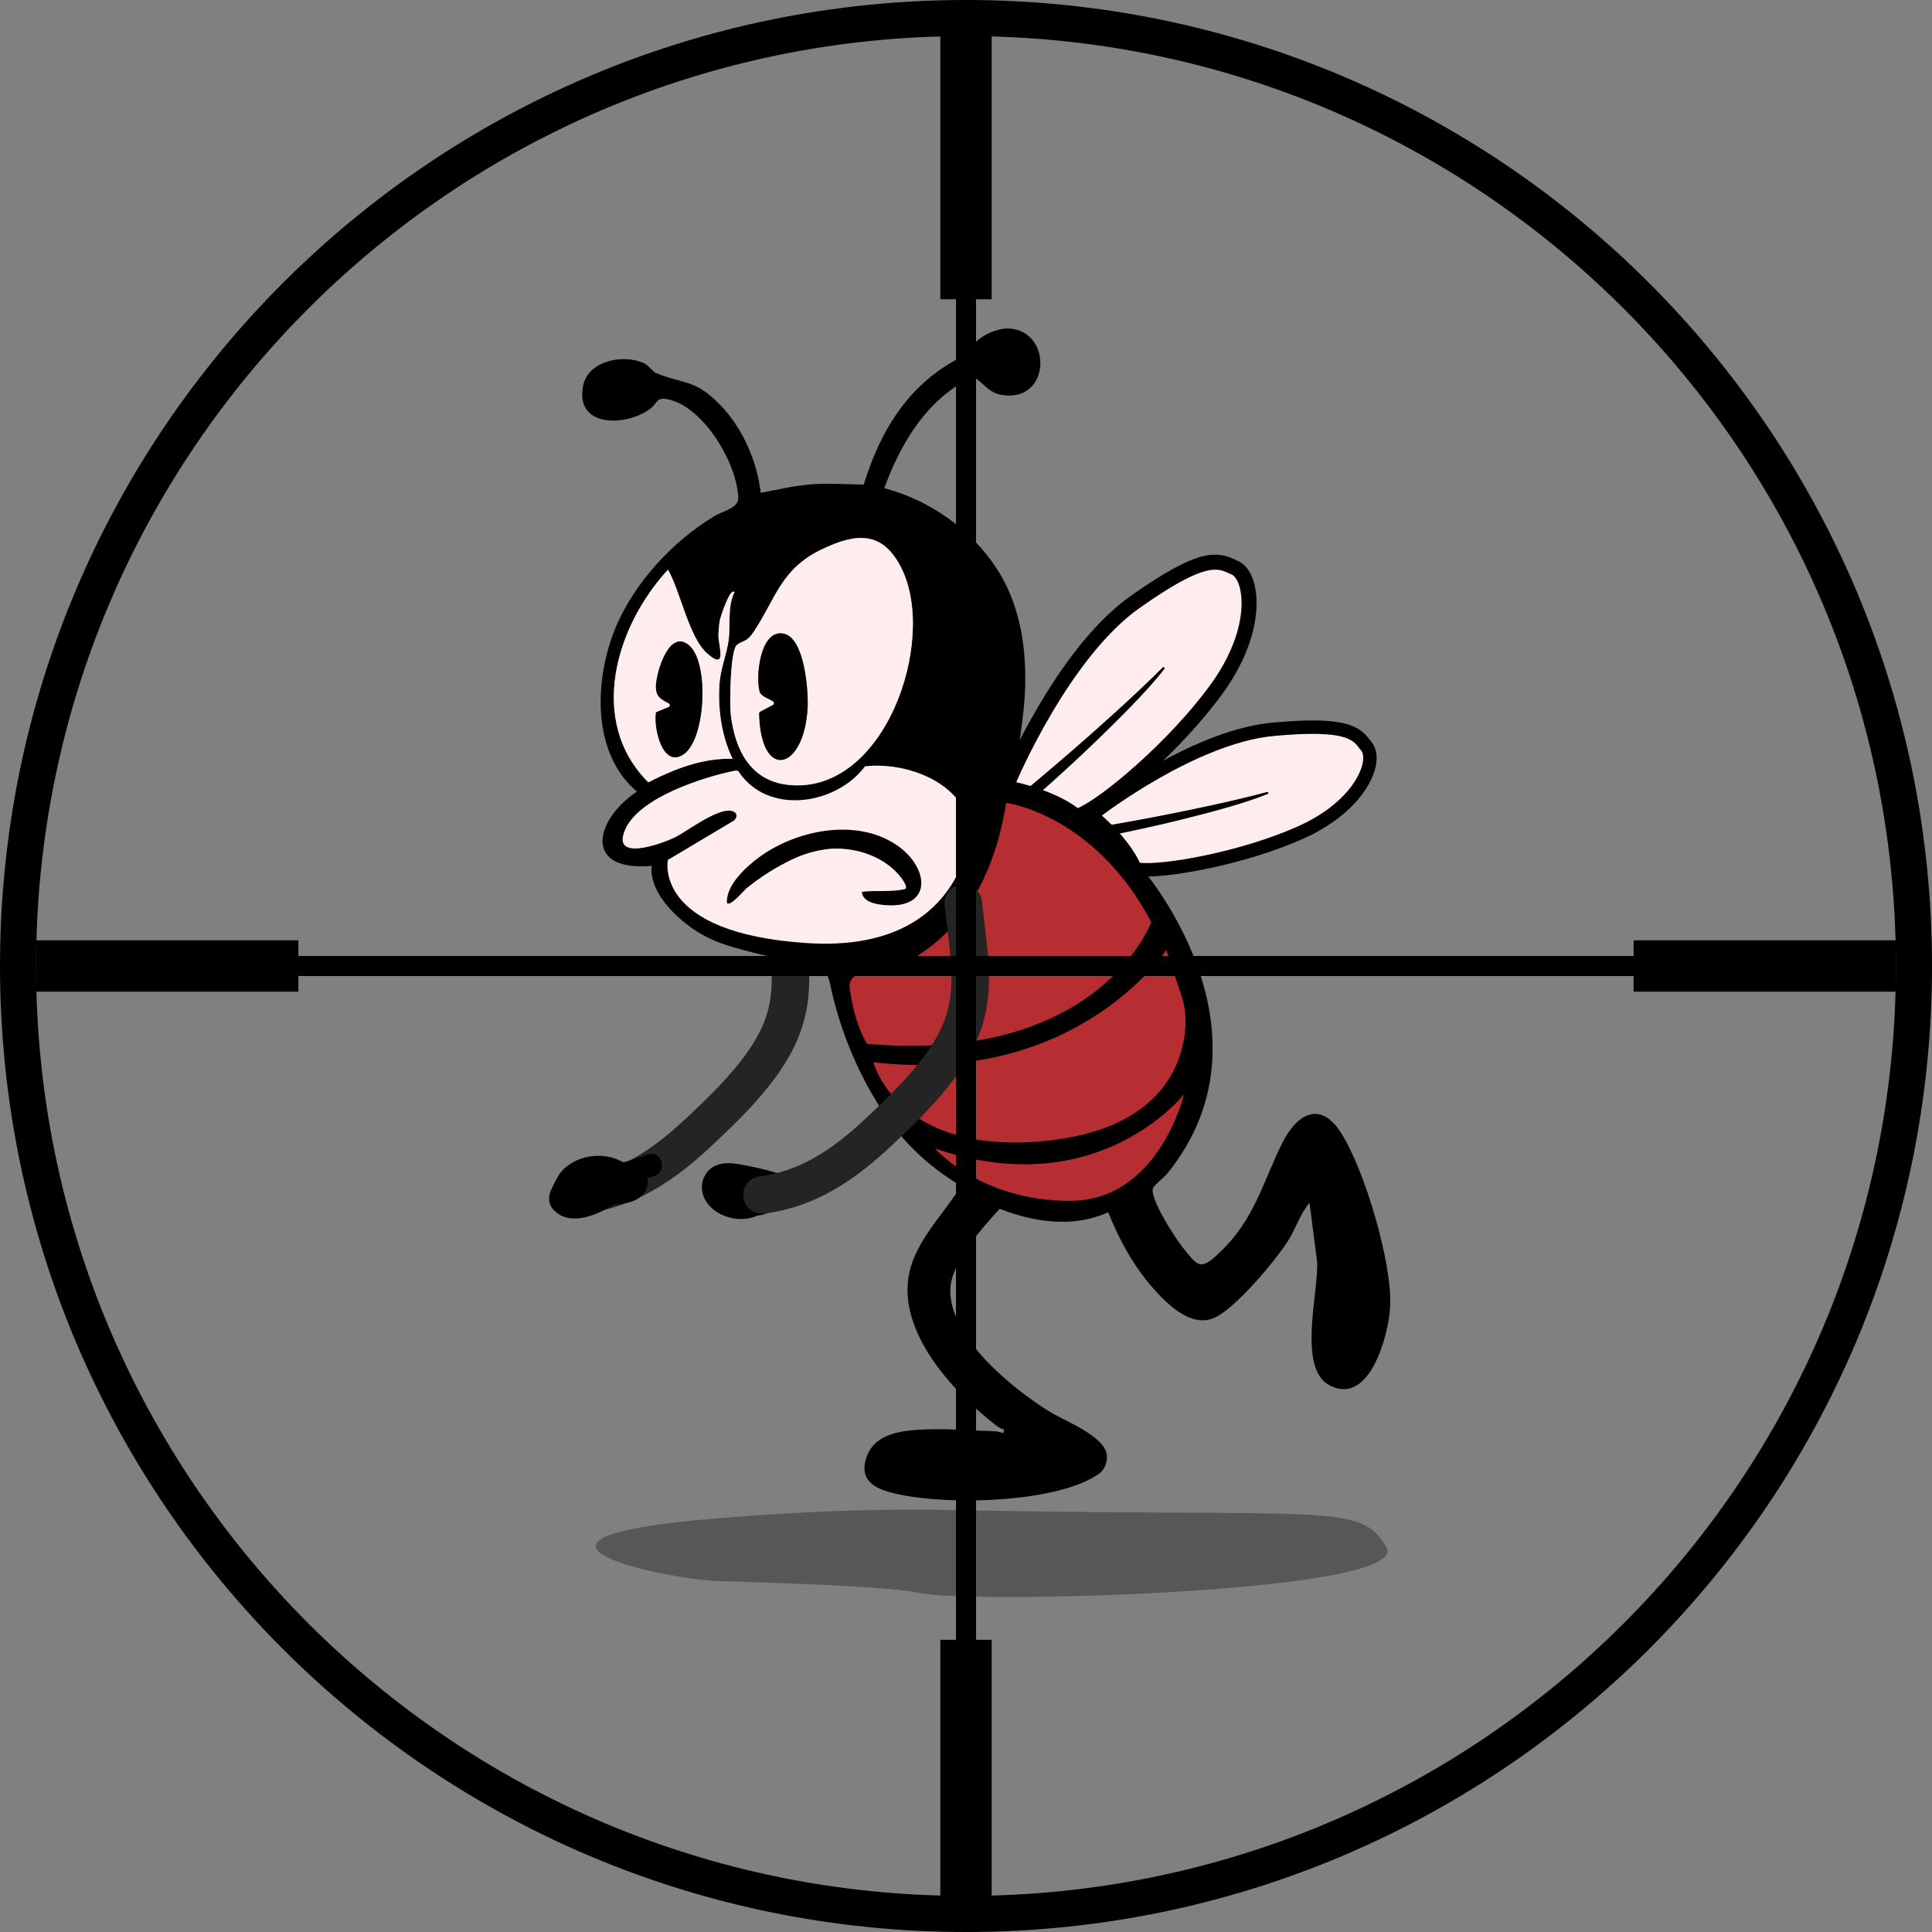 <?xml version="1.0" encoding="UTF-8"?>
<svg id="Layer_2" xmlns="http://www.w3.org/2000/svg" viewBox="0 0 1927.24 1927.24">
    <rect x="0" y="0" width="1927.24" height="1927.24" fill="#808080" stroke="none"/>
    <defs>
        <style>
            .cls-1{fill:none;stroke:#242424;stroke-linecap:round;stroke-linejoin:round;stroke-width:37.41px;}.cls-2{fill:#FFECEC;}.cls-3{fill:#232121;opacity:.43;}.cls-4{fill:#B62E31;}</style>
    </defs>
    <g id="Layer_2-2">
        <path
            d="M963.62,36c512.31,0,927.62,415.31,927.62,927.62s-415.31,927.62-927.62,927.62S36,1475.93,36,963.62,451.31,36,963.62,36M963.62,0c-65.36,0-130.68,6.59-194.17,19.58-61.89,12.66-122.76,31.56-180.93,56.16-57.11,24.15-112.18,54.05-163.7,88.85-51.02,34.47-98.99,74.05-142.59,117.65-43.6,43.6-83.18,91.57-117.65,142.59-34.8,51.52-64.7,106.59-88.85,163.7-24.6,58.17-43.5,119.04-56.16,180.93C6.59,832.94,0,898.26,0,963.62s6.59,130.68,19.58,194.17c12.66,61.89,31.56,122.76,56.16,180.93,24.15,57.11,54.05,112.18,88.85,163.7,34.47,51.02,74.05,98.99,117.65,142.59,43.6,43.6,91.57,83.18,142.59,117.65,51.52,34.8,106.59,64.7,163.7,88.85,58.17,24.6,119.04,43.5,180.93,56.16,63.48,12.99,128.81,19.58,194.17,19.58s130.68-6.59,194.17-19.58c61.89-12.66,122.76-31.56,180.93-56.16,57.11-24.15,112.18-54.05,163.7-88.85,51.02-34.47,98.99-74.05,142.59-117.65,43.6-43.6,83.18-91.57,117.65-142.59,34.8-51.52,64.7-106.59,88.85-163.7,24.6-58.17,43.5-119.04,56.16-180.93,12.99-63.48,19.58-128.81,19.58-194.17s-6.59-130.68-19.58-194.17c-12.66-61.89-31.56-122.76-56.16-180.93-24.15-57.11-54.05-112.18-88.85-163.7-34.47-51.02-74.05-98.99-117.65-142.59-43.6-43.6-91.57-83.18-142.59-117.65-51.52-34.8-106.59-64.7-163.7-88.85-58.17-24.6-119.04-43.5-180.93-56.16C1094.31,6.59,1028.98,0,963.62,0h0Z" />
        <path class="cls-3"
            d="M718.24,1577.27c-55.05-1.55-245.82-42.57-5.39-62.42,61.5-5.08,139.34-10.42,238.71-8.47,374.02,7.34,405.44-8.26,431.45,37.15,26.01,45.41-416.84,56.93-467.3,45.23-22.87-5.3-109.53-9.01-197.47-11.49Z" />
        <path class="cls-1"
            d="M781.63,901.01c10.67,91.9,21.96,127.22-73.09,217.51-26.85,25.51-68.26,66.25-127.77,73.48" />
        <polyline class="cls-2"
            points="642.05 793.25 697.14 774.18 730.52 763.76 744.29 769.41 781.07 793.25 833.82 783.45 863.93 758.11 932.62 758.11 983.83 820.8 972.62 852.57 926.53 938.93 809.45 951.12 732.67 941.37 674.89 901.01 657.41 852.57 629.86 854.61 612.27 839.87" />
        <path
            d="M734.99,643.41c-6.59,5.47-7.33,58.94-6.03,69.62,4.2,34.57,19.17,65.69,57.17,69.9,95.87,10.61,149.29-143.15,113.18-215.96-18.71-37.73-45.16-35.5-79.48-19.02-40.84,19.61-45.76,48.6-67.66,81.83-7.7,11.68-11.29,8.74-17.19,13.63ZM705.29,651.67c-18.29-16.33-26.5-61.88-38.95-83.4-52.11,56.34-80.58,151.18-19.65,212.11,26.1-13.34,54.16-24.36,84.12-23.43-10.87-22.42-14.67-49.06-13.16-73.87.98-15.98,7.49-30.82,9.26-44.93,1.9-15.08-1.38-33.05,5.76-47.48-4.6-4.65-13.92,24.9-14.49,27.52-.8,3.66-1.6,12.53-1.52,16.37.2,9.57,9.01,35.31-11.37,17.11ZM827.97,846.66c-13.31,1.44-26.33,5.06-38.38,10.9-15.89,7.71-30.62,16.9-44.73,28.39-3.21,2.62-16.14,18.55-19.66,14.89-1.37-17.4,18.82-36.01,31.91-45.61,36.94-27.1,95.82-39.31,136.1-13.08,34.69,22.59,38.42,66.6-13.66,60.37-8.01-.96-18.96-3.46-19.84-12.84,14.02-1.85,28.61.52,43.05-2.78,3.03-1.64-1.57-8.28-2.97-10.22-15.88-21.95-45.39-31.78-71.83-30.01h0ZM805.75,940.8c155.22,9.87,162.35-111.87,162.35-111.87-4.88-47.81-63.23-69.25-105.17-64.52-29,38.78-97.65,49.37-126.53,4.61l-2.34-.47c-31.88,6.33-95.6,26.59-110.08,58.17-15.43,33.65,35.19,15.46,49.57,8.47,12.01-5.84,46.93-33.18,59.18-25.01,3.42,2.28,1.86,6.5-.91,8.53l-65.6,39.1s-15.69,73.12,139.53,82.99ZM1006.35,784.24s5.23.54,21.77,4.73c5.61,1.42,18.18,4.51,28.26,9.6,30.49,15.37,49.13,33.09,49.13,33.09,0,0,44.5,34.26,77.82,105.3,37.39,79.71,38.26,163.46-19.07,233.85-2.91,3.58-12.96,11.59-14.01,14.11-4.09,9.88,21.94,49.86,29.06,58.77,16.19,20.26,18.01,24.45,38.33,4.8,33.52-32.42,41.71-67.97,60.92-107.25,14.14-28.9,37.66-44.82,59.2-11.15,23.49,36.74,51.3,130.37,48.99,173.53-1.47,27.61-20.47,100.43-61.19,77.86-31.3-17.34-10.04-93.44-11.69-122.86l-7.57-58.78c-9.22,10.67-13.56,25.35-21.23,37.61-12.32,19.71-54.53,70.19-75.38,77.84-22.23,8.16-44.55-13.64-58.43-29.13-20.17-22.52-34.62-48.97-45.8-76.92-34.41,15.8-73.85,10.14-108.14-3.42-17.52,18.85-48.96,54.08-49.38,80.89-.75,47.63,61.88,98.4,98.79,121.32,15.07,9.36,55.71,24.66,57.37,43.54.64,7.33-2.24,14.7-8.24,18.88-42.99,29.91-160.18,32.03-209.6,17.7-14.31-4.15-26.73-11.82-23.43-28.7,5.68-29.07,34.47-32.48,59.37-33.52,22.28-.93,46.78,1.08,69.35,1.77,3.24.1,6.23.88,9.23,1.99l.94-3.73c-3.51-.62-6.44-2.74-9.17-4.88-43.91-34.36-102.24-97.51-83.75-158.16,8.93-29.29,34.06-54.27,49.95-79.89-48.13-28.07-70.98-64.52-70.98-64.52,0,0-41.91-51.94-59.83-137.32,0,0-3.49-19.73-16.82-20.54,0,0-37.39-2.43-86.21-17.8-15.14-4.77-29.33-12.25-41.66-22.26-39.45-32.03-33.03-56.91-33.03-56.91-68.5,6.23-57.68-45.5-14.78-74.02-45.39-38.14-42.59-111.27-21.95-162.13,18.52-45.65,57.89-88.17,99.91-113.11,8.35-4.95,23.42-7.6,23.05-18.02-1.21-33.85-33.22-87.95-67.27-97.33-15.34-4.22-12.35,2.78-21.13,9.09-24.75,17.8-74.92,18.14-66.34-23.57,5.16-25.07,40.36-31.66,60.67-22.28,4.27,1.97,9.54,8.79,11.39,9.56,29.18,12.16,38.92,5.42,65.14,32.57,21.93,22.71,36.44,55.99,39.9,87.18l26.43-5.17c15.15-2.97,30.58-4.26,46.02-3.86l30.4.79c15.84-51.73,42.1-96.02,89.85-123.28,3.42-1.95,14.54-5.32,16.1-7.25,1.27-1.56,1.25-5.82,3.35-8.79,6.42-9.08,24.02-16.82,34.96-16.4,44.16,1.7,42.91,74.26-6.55,66.33-13.15-2.11-18.23-11.87-28.45-18.27-45.21,20.98-72.49,65.92-88.76,111.24,45.6,12.05,87.44,41.61,112.87,81.42,27.13,42.47,31.34,96.42,25.4,145.59-8.49,70.36-14.11,70.26-14.11,70.26Z" />
        <path class="cls-2"
            d="M734.99,643.41c5.89-4.89,9.49-1.95,17.19-13.63,21.9-33.24,26.81-62.22,67.66-81.83,34.32-16.48,60.77-18.7,79.48,19.02,36.1,72.81-17.31,226.57-113.18,215.96-37.99-4.2-52.97-35.33-57.17-69.9-1.3-10.68-.56-64.16,6.03-69.62ZM757.28,710.54c.92,69.52,45.19,58.48,48.36-4.88.84-16.82-3.05-69.29-23.89-73.58-23.29-4.8-28.26,42.52-23.98,57.77,1.64,5.84,12.02,7.37,15.98,11.97l-16.47,8.71Z" />
        <path class="cls-2"
            d="M705.29,651.67c20.38,18.2,11.56-7.54,11.37-17.11-.08-3.84.73-12.71,1.52-16.37.57-2.62,9.89-32.17,14.49-27.52-7.14,14.43-3.86,32.4-5.76,47.48-1.78,14.11-8.29,28.94-9.26,44.93-1.52,24.81,2.28,51.45,13.16,73.87-29.96-.93-58.02,10.09-84.12,23.43-60.93-60.93-32.46-155.76,19.65-212.11,12.45,21.52,20.66,67.07,38.95,83.4ZM654.46,710.51c-2.85,14.49,6.23,56.82,27.73,41.73,21.7-15.24,25.4-90.5,5.51-108.18-19.8-17.6-32.56,25.16-33.34,39.39-.72,13.16,6.59,14.53,16.65,20.25l-16.54,6.81Z" />
        <path
            d="M758.49,709.91l12.35-6.53c1.5-.79,1.59-2.91.16-3.82-4.74-3.03-11.89-4.93-13.23-9.69-4.28-15.26.69-62.57,23.98-57.77,20.84,4.29,24.73,56.75,23.89,73.58-3.15,62.94-46.86,74.25-48.34,6.25-.02-.83.44-1.61,1.18-2Z" />
        <path
            d="M654.46,710.51l12.36-5.09c1.69-.69,1.79-3.05.18-3.89-7.92-4.15-13.26-6.75-12.64-18.08.78-14.23,13.55-56.99,33.34-39.39,19.89,17.68,16.19,92.95-5.51,108.18-21.49,15.09-30.58-27.24-27.73-41.73Z" />
        <path class="cls-4"
            d="M932.62,1145.65c162.83,55.85,248.52-54.2,248.52-54.2,0,0-24.88,106.44-114,106.44s-134.52-52.24-134.52-52.24Z" />
        <path
            d="M646.62,1151.58c-4.38,1.42-8.76,2.84-13.14,4.26l-6.57,2.13c-.94.3-1.87.63-2.81.91-.7.22-4.21.53-2.38.86,2.26.41-1.63-1.2-1.73-1.25-1.71-.86-3.48-1.62-5.26-2.33-3.59-1.43-7.22-2.24-11.05-2.75-15.03-2-31.24,2.74-42.12,13.54-3.46,3.44-5.76,7.99-8.07,12.24-3.32,6.12-6.22,13.34-.52,19.23,5.13,5.31,11.81,3.73,17.89,1.59,1.15-.4,2.3-.75,3.46-1.11.32-.1-.64-.07-.37.06,4.08,1.89,10.67,1.85,15.07,2.33,8.74.96,17.58,1,26.33.11s17.55-2.23,24.34-8.23c7.52-6.65,8.84-17.67,1.49-25-5.84-5.82-15.32-6.96-23.05-8.27-17.02-2.88-35.39-3.04-50.33,6.9-12.24,8.14-29.06,27.47-14.39,41.3,14.83,13.98,38.14,5.35,53.38-3.16,7.7-4.3,17.19-9,21.3-17.23,2.88-5.77,3.02-12.91-1.97-17.61-4.51-4.25-11.22-4.88-17.13-5.15s-11.22,5.35-11.22,11.22c0,6.31,5.14,10.95,11.22,11.22,2.05.09,3.79.38,5.73,1.07l-4.95-2.89.96.79-2.89-4.95.37,1.43v-5.97c-.71,3.22-9.62,6.93-12.75,8.68-5.9,3.3-12.32,6.53-19.14,7.26-1.45.16-3,.15-4.46.06-1.78-.12-.7-.05-.35.01-.6-.11-1.29-.27-1.85-.51-.31-.13-1.01-.52-1.04-.66-.02-.08,2.73,4.7,1.27,4.64.07,0,3.96-5.55,4.51-6.11,2.02-2.09,4.16-3.79,6.66-5.26,11.75-6.9,26.27-4.63,38.93-1.91,1.53.33,3.1.85,4.65,1.07,2.14.3.36.27.67-.1.07-.08-.49-7.7-.39-7.68s-1.22.76-1.21.76c-.93.18-2.34.8-3.46,1.06-6.49,1.49-14.01,1.55-20.89,1.37-4.33-.12-8.67-.42-12.95-1.05s-8.29-2.07-12.41-2.07c-2.92,0-5.85.82-8.59,1.76-1.12.39-2.26.76-3.36,1.2-.29.11-1.04.18-1.26.39-.67.16-.52.17.43.02.98-.16,1.95-.12,2.92.14l4.95,2.89-.24-.27,2.89,4.95c.14.6-2.23,8.59-.49,6.13.3-.42.49-.97.73-1.43.7-1.34,1.43-2.66,2.17-3.98s1.49-2.63,2.27-3.93c.27-.45.59-.9.84-1.37,1.18-2.22-.63,1.06-.81.9-.68-.6,8.71-6.15,9.24-6.37,2.94-1.19,6.36-1.96,9.44-2.1,3.9-.18,6.64.12,10.32,1.24,3.9,1.2,7.52,3.88,11.72,4.88,6.13,1.47,11.84-.62,17.6-2.49s11.89-3.85,17.83-5.78c13.68-4.44,7.83-26.12-5.97-21.64h0Z" />
        <path
            d="M781.66,1172.21c-11.56-3.77-23.32-6.87-35.26-9.16-10.93-2.1-23.58-5.12-34.03.41s-14.76,18.4-10.72,29.4,13.99,18.07,24.75,21.3c9.42,2.82,19.9,2.43,28.97-1.36,9.61-4.01,22.83-14.88,15.99-26.58-3.18-5.44-10.12-7.55-15.63-9.67-5.07-1.95-10.28-3.59-15.66-4.39-10.6-1.56-22.59.22-28.88,9.95-4,6.19-4.28,14.47,1.08,20.02,4.69,4.86,11.02,5.71,17.44,6.3,13.61,1.25,27.71-.95,40.39-5.96,4.23-1.67,7.47-4.55,8.04-9.33.49-4.09-1.29-9.3-5.36-11.18-13.58-6.28-30.98-2.12-37.83,12.07-3.37,6.98-.41,13.77,6.71,16.49,20.45,7.79,38.6-7.15,51.45-21.3,9.69-10.67-6.13-26.59-15.87-15.87-7.44,8.19-17.33,20.21-29.61,15.53,2.24,5.5,4.47,10.99,6.71,16.49,1.19-2.47,1.53-2.9,3.64-3.79.95-.4.41-.29,1.84-.34,1.42.07,1.68.06.77-.04,1.31.44,1.6.49.88.15l2.68-20.51c-6.66,2.63-13.65,4.66-20.81,5.23-3.63.29-7.27.33-10.9.12-1.52-.09-3.04-.33-4.54-.4-2.78-.14-.53-.49-.1.05l2.89,4.95c.39,1.76.02,3.09-1.08,3.99l-.46.2c-.1-.1,1.27-.67,1.77-.8,1.07-.28,3.96-.23,5.19-.05,3.16.46,6.34,1.53,9.36,2.54,2.09.7,6.93,1.86,8.29,3.17l-2.89-4.95.34,1.21v-5.97c.59-1.95,2.32-2.87,0-.85-.19.17-1.78,1.56-1.22,1.15-1.27.94-3.06,1.75-3.74,2-3.35,1.19-6.2,1.43-9.39,1.12-4.08-.4-15.33-4.15-14.29-9.8-.13.71.64-.64.55-.59.36-.18,1.7-.34,3.01-.36,4.98-.06,9.25.94,14.32,1.92,11.94,2.3,23.7,5.39,35.26,9.16,5.76,1.88,12.25-2.19,13.81-7.84,1.67-6.09-2.06-11.92-7.84-13.81h0Z" />
        <path class="cls-4"
            d="M1178.19,991.85c3.21,9.6,4.79,19.69,4.4,29.8-1.4,36.4-21.57,105.19-141.39,116.61-146.58,13.97-169.94-78.65-169.94-78.65,204.23,23.67,292.14-112.04,292.14-112.04l14.79,44.28Z" />
        <path class="cls-4"
            d="M847.6,985.08c-.94-7.69,5.1-14.28,12.65-12.57h0c2.55.58,5.19.62,7.76.13,20.91-3.98,113.09-29.45,135.66-171.82,0,0,87.85,11.23,144.8,118.92,0,0-51.22,141.66-283.62,121.56,0,0-12.74-19.32-17.26-56.23Z" />
        <path class="cls-2"
            d="M1070.21,811.84c-.43-.36-18.33-14.93-58.17-24.26l-8.64-2.02,3.45-8.17c2.17-5.14,54.04-126.54,125.67-177.03,49.75-35.06,68.74-39.56,79.72-39.56,7.29,0,12.19,2.24,16.12,4.04.95.43,1.84.84,2.7,1.19,5.65,2.27,9.99,8.15,12.55,17.03,6.28,21.76,1.71,60.56-29.94,104.19-41.5,57.2-111,115.77-135.81,125.84l-4.22,1.71-3.44-2.94Z" />
        <path
            d="M1212.25,568.27c7.26,0,11.38,2.82,16.03,4.69,12.18,4.88,21.37,51.95-20.66,109.88s-110.43,114.32-132.57,123.3c0,0-18.5-15.82-61.31-25.85,0,0,52.38-123.99,123.09-173.83,43.7-30.8,63.66-38.19,75.41-38.19M1212.25,553.31h0c-12.84,0-32.86,4.86-84.03,40.93-31.07,21.9-62.14,58.99-92.33,110.24-22.18,37.65-35.37,68.7-35.92,70l-6.9,16.34,17.27,4.05c36.94,8.66,53.98,21.85,55.05,22.7l6.9,6.12,8.4-3.67c13.23-5.37,37.44-22.99,63.17-46,29.59-26.45,56.54-55.71,75.88-82.38,33.23-45.81,37.84-87.2,31.07-110.66-4.07-14.11-11.47-19.7-16.96-21.9-.69-.28-1.47-.63-2.37-1.05-4.1-1.88-10.3-4.72-19.23-4.72h0Z" />
        <path
            d="M1025.09,786.44s79.48-65.47,134.7-120.6c1-.99,2.55.36,1.69,1.48-16.2,21.22-46.85,51.54-69.8,73.61-30.31,29.14-54.53,50.08-54.53,50.08l-12.06-4.58Z" />
        <path class="cls-2"
            d="M1144.17,867.67c-3.13,0-5.85-.15-8.08-.45l-3.9-.52-1.44-3.66c-.07-.16-8.05-19.45-36.05-44.5l-6.02-5.39,6.41-4.92c3.91-3,96.74-73.57,175.19-80.74,15.24-1.39,28.47-2.1,39.32-2.1,36.02,0,44.47,7.38,51.77,17.04.57.76,1.11,1.47,1.65,2.12,3.56,4.27,4.48,11.11,2.59,19.26-4.51,19.47-24.76,47.2-68.07,66.62-53.51,23.99-124.66,37.25-153.38,37.25Z" />
        <path
            d="M1309.6,732.08c39.75,0,42.22,9.46,48.28,16.74,7.62,9.15-5.04,49.47-63.07,75.48-52.76,23.65-122.34,36.67-150.64,36.67-2.83,0-5.24-.13-7.18-.39,0,0-8.01-20.37-37.82-47.04,0,0,94.31-72.31,171.73-79.39,15.83-1.45,28.5-2.07,38.71-2.07M1309.6,718.69v13.39-13.39c-11.06,0-24.5.72-39.94,2.13-34.03,3.11-74.5,17.93-120.31,44.05-33.66,19.19-57.35,37.28-58.35,38.05l-12.82,9.83,12.04,10.77c26.69,23.89,34.22,41.79,34.29,41.97l2.88,7.32,7.8,1.05c2.56.34,5.49.51,8.97.51,30.06,0,101.04-13.15,156.12-37.84,45.55-20.42,66.98-50.18,71.85-71.22,2.37-10.24.96-19.13-3.97-25.05-.44-.53-.91-1.15-1.46-1.88-8.15-10.77-18.08-19.69-57.11-19.69h0Z" />
        <path
            d="M1105.58,823.29s91.04-15.24,158.38-33.25c1.21-.32,1.87,1.4.72,1.89-21.9,9.17-59.15,18.96-86.79,25.79-36.49,9.03-64.65,14.43-64.65,14.43l-7.66-8.86Z" />
        <path class="cls-1"
            d="M960.9,901.01c10.67,91.9,21.96,127.22-73.09,217.51-26.85,25.51-68.26,66.25-127.77,73.48" />
        <polygon
            points="1891.24 953.62 973.62 953.62 973.62 36 953.62 36 953.62 953.62 36 953.62 36 973.62 953.62 973.62 953.62 1891.24 973.62 1891.24 973.62 973.62 1891.24 973.62 1891.24 953.62" />
        <rect x="938.01" y="1635.77" width="51.22" height="261.64" />
        <rect x="938.01" y="29.24" width="51.22" height="269.27" />
        <rect x="1734.82" y="832.8" width="51.22" height="261.64"
            transform="translate(796.8 2724.05) rotate(-90)" />
        <rect x="141.21" y="832.8" width="51.22" height="261.64"
            transform="translate(-796.8 1130.44) rotate(-90)" />
    </g>
</svg>